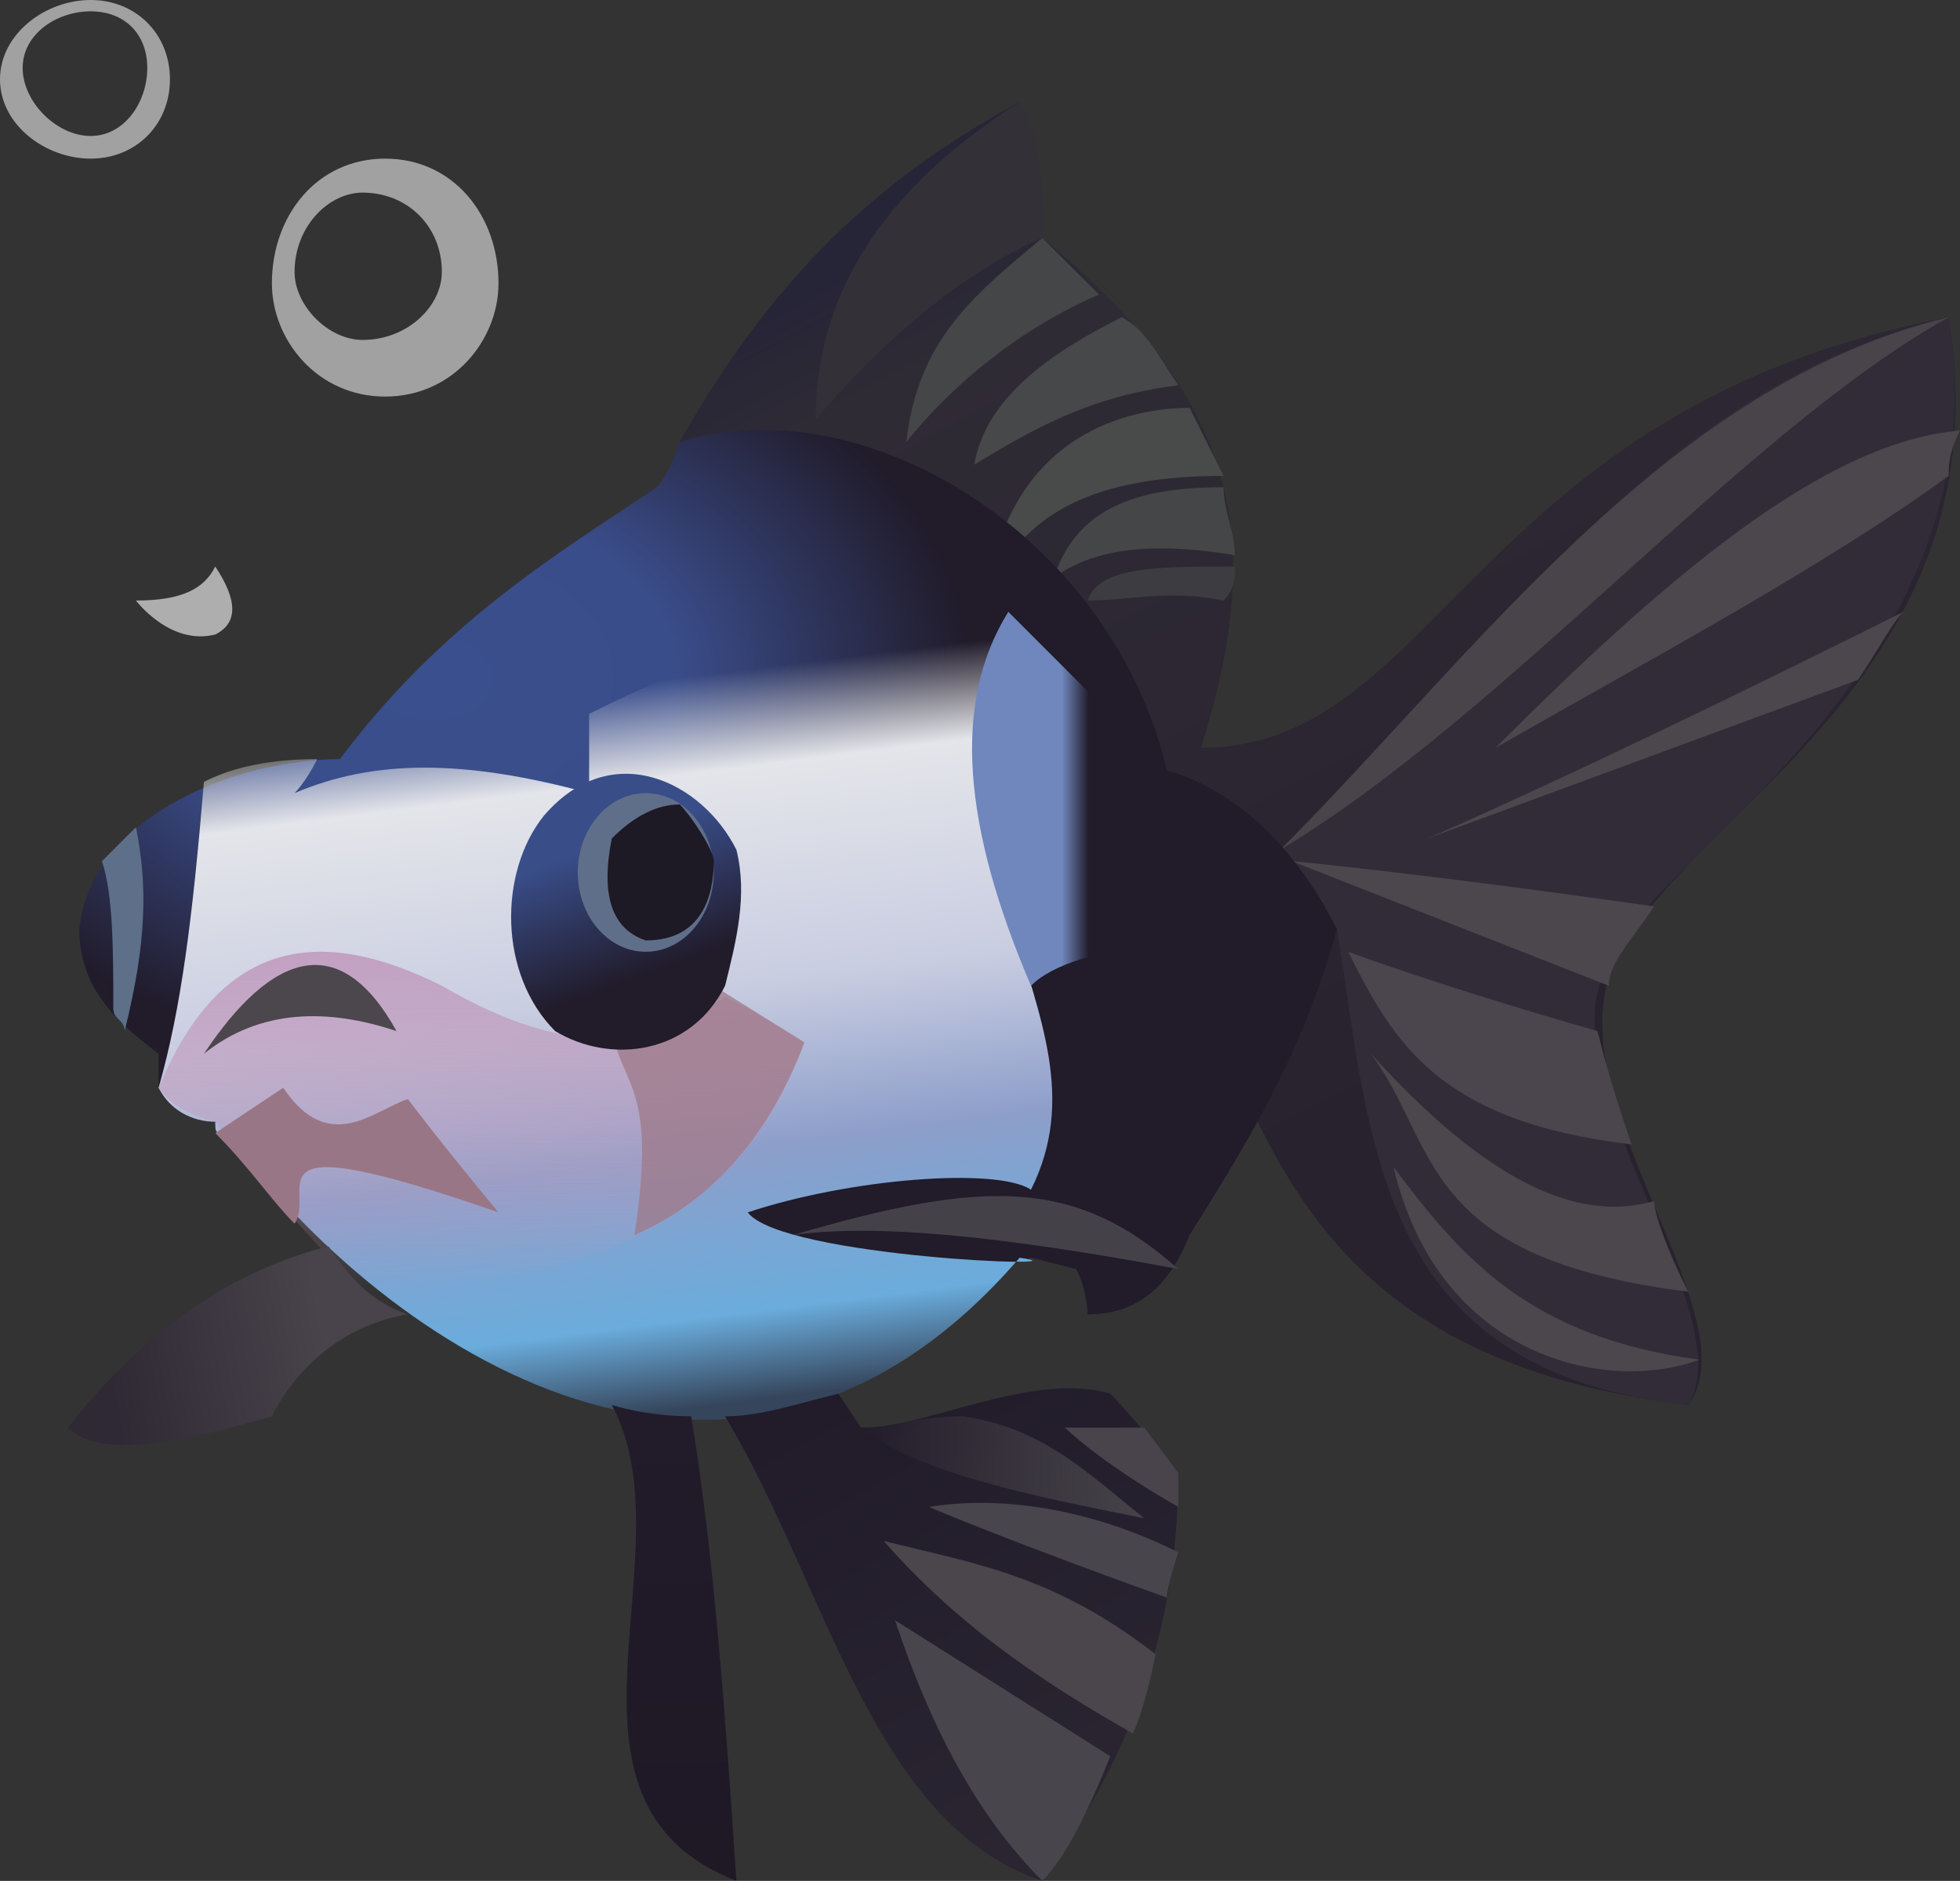 <?xml version="1.0" encoding="UTF-8" standalone="no"?>
<svg
   width="173"
   height="166"
   viewBox="0 0 173 166"
   version="1.1"
   id="svg107"
   sodipodi:docname="cb-layer-1407.svg"
   xmlns:inkscape="http://www.inkscape.org/namespaces/inkscape"
   xmlns:sodipodi="http://sodipodi.sourceforge.net/DTD/sodipodi-0.dtd"
   xmlns="http://www.w3.org/2000/svg"
   xmlns:svg="http://www.w3.org/2000/svg">
  <rect x="0" y="0" width="173" height="166" fill="#333333" stroke="none"/>
  <sodipodi:namedview
     id="namedview109"
     pagecolor="#ffffff"
     bordercolor="#666666"
     borderopacity="1.0"
     inkscape:pageshadow="2"
     inkscape:pageopacity="0.0"
     inkscape:pagecheckerboard="0" />
  <defs
     id="defs64">
    <linearGradient
       x1="71.639"
       y1="13.656"
       x2="111.469"
       y2="92.178"
       id="id-78442"
       gradientTransform="scale(0.99,1.011)"
       gradientUnits="userSpaceOnUse">
      <stop
         stop-color="#262437"
         offset="0%"
         id="stop2" />
      <stop
         stop-color="#2F2B35"
         offset="12%"
         id="stop4" />
      <stop
         stop-color="#28222F"
         offset="100%"
         id="stop6" />
    </linearGradient>
    <radialGradient
       cx="26.904"
       cy="60.561"
       r="40.029"
       id="id-78443"
       fx="26.904"
       fy="60.561"
       gradientTransform="scale(1.192,0.839)"
       gradientUnits="userSpaceOnUse">
      <stop
         stop-color="#3A4F8D"
         offset="0%"
         id="stop9" />
      <stop
         stop-color="#3A4D8B"
         offset="45%"
         id="stop11" />
      <stop
         stop-color="#211B2A"
         offset="100%"
         id="stop13" />
    </radialGradient>
    <linearGradient
       x1="43.557"
       y1="51.53"
       x2="52.091"
       y2="117.476"
       id="id-78444"
       gradientTransform="scale(1.017,0.984)"
       gradientUnits="userSpaceOnUse">
      <stop
         stop-color="#EEEEEE"
         offset="2%"
         stop-opacity="0"
         id="stop16" />
      <stop
         stop-color="#E4E5EA"
         offset="15%"
         id="stop18" />
      <stop
         stop-color="#C9CDE1"
         offset="44%"
         id="stop20" />
      <stop
         stop-color="#8D9ECA"
         offset="66%"
         id="stop22" />
      <stop
         stop-color="#6AACDC"
         offset="88%"
         id="stop24" />
      <stop
         stop-color="#35455B"
         offset="100%"
         id="stop26" />
    </linearGradient>
    <linearGradient
       x1="124.823"
       y1="47.737"
       x2="121.487"
       y2="47.737"
       id="id-78445"
       gradientTransform="scale(0.722,1.385)"
       gradientUnits="userSpaceOnUse">
      <stop
         stop-color="#7188BE"
         offset="0%"
         stop-opacity="0"
         id="stop29" />
      <stop
         stop-color="#6F87BD"
         offset="100%"
         id="stop31" />
    </linearGradient>
    <linearGradient
       x1="26.48"
       y1="103.38"
       x2="26.48"
       y2="144.733"
       id="id-78446"
       gradientTransform="scale(1.378,0.725)"
       gradientUnits="userSpaceOnUse">
      <stop
         stop-color="#C2A0C1"
         offset="0%"
         id="stop34" />
      <stop
         stop-color="#BD9CBB"
         offset="100%"
         stop-opacity="0"
         id="stop36" />
    </linearGradient>
    <linearGradient
       x1="2.523"
       y1="145.199"
       x2="17.429"
       y2="143.594"
       id="id-78447"
       gradientTransform="scale(1.308,0.764)"
       gradientUnits="userSpaceOnUse">
      <stop
         stop-color="#2E2934"
         offset="0%"
         id="stop39" />
      <stop
         stop-color="#49444B"
         offset="100%"
         id="stop41" />
    </linearGradient>
    <linearGradient
       x1="104.54"
       y1="58.853"
       x2="104.54"
       y2="80.347"
       id="id-78448"
       gradientTransform="scale(0.512,1.954)"
       gradientUnits="userSpaceOnUse">
      <stop
         stop-color="#211B2A"
         offset="0%"
         id="stop44" />
      <stop
         stop-color="#1F1926"
         offset="100%"
         id="stop46" />
    </linearGradient>
    <linearGradient
       x1="67.971"
       y1="110.151"
       x2="87.153"
       y2="148.098"
       id="id-78449"
       gradientTransform="scale(0.959,1.042)"
       gradientUnits="userSpaceOnUse">
      <stop
         stop-color="#211B2A"
         offset="0%"
         id="stop49" />
      <stop
         stop-color="#2A2531"
         offset="100%"
         id="stop51" />
    </linearGradient>
    <linearGradient
       x1="57"
       y1="200.833"
       x2="42"
       y2="200.833"
       id="id-78450"
       gradientTransform="scale(1.667,0.6)"
       gradientUnits="userSpaceOnUse">
      <stop
         stop-color="#464248"
         offset="0%"
         id="stop54" />
      <stop
         stop-color="#4A464C"
         offset="100%"
         stop-opacity="0"
         id="stop56" />
    </linearGradient>
    <linearGradient
       x1="53.953"
       y1="71.035"
       x2="50.618"
       y2="60.141"
       id="id-78451"
       gradientTransform="scale(0.913,1.095)"
       gradientUnits="userSpaceOnUse">
      <stop
         stop-color="#211B2A"
         offset="0%"
         id="stop59" />
      <stop
         stop-color="#394D89"
         offset="100%"
         id="stop61" />
    </linearGradient>
  </defs>
  <g
     transform="translate(0,-1)"
     id="id-78452">
    <g
       transform="translate(6,10)"
       id="id-78453">
      <path
         d="m 105,90 c 5,10 13,22 38,25 6,-8 -13,-28 -6,-40 7,-13 34,-25 29,-56 -42,8 -45,38 -66,38 C 106,38 103,26 86,12 86,8 86,4 84,0 73,6 63,14 54,30 l 42,32 c 6,19 9,28 9,28 z"
         fill="url(#id-78442)"
         id="id-78454"
         style="fill:url(#id-78442)" />
      <path
         d="m 99,27 c -5,0 -16,2 -18,17 3,-8 10,-11 21,-11 -1,-2 -2,-4 -3,-6 z"
         fill="#494b4b"
         id="id-78455" />
      <path
         d="m 166,19 c -26,6 -41,30 -59,47 l 5,7 c 3,18 3,39 31,42 5,-8 -13,-29 -7,-39 3,-9 35,-26 30,-57 z"
         fill="#312c37"
         id="id-78456" />
      <path
         d="M 166,19 C 148,29 127,54 107,66 124,49 141,25 166,19 Z"
         fill="#48444a"
         id="id-78457" />
      <path
         d="m 167,29 c -12,1 -26,13 -41,28 14,-8 29,-16 40,-24 0,-1 0,-2 1,-4 z"
         fill="#4b474d"
         id="id-78458" />
      <path
         d="m 162,45 c -28,14 -42,20 -42,20 l 38,-14 c 2,-3 3,-5 4,-6 z"
         fill="#4b474d"
         id="id-78459" />
      <path
         d="m 140,71 c -21,-3 -32,-4 -32,-4 l 28,11 c 0,-2 2,-4 4,-7 z"
         fill="#4b474d"
         id="id-78460" />
      <path
         d="m 135,82 c -14,-4 -22,-7 -22,-7 4,8 8,15 25,17 -1,-3 -2,-6 -3,-10 z"
         fill="#4b464d"
         id="id-78461" />
      <path
         d="m 140,97 c -7,2 -15,-2 -25,-13 6,8 4,18 28,21 -2,-4 -3,-7 -3,-8 z"
         fill="#4b474d"
         id="id-78462" />
      <path
         d="m 144,111 c -15,-2 -21,-9 -27,-17 4,17 19,20 27,17 z"
         fill="#4b474d"
         id="id-78463" />
      <path
         d="M 86,12 C 79,15 72,21 66,28 66,16 73,7 84,0 c 2,3 2,8 2,12 z"
         fill="#333038"
         id="id-78464" />
      <path
         d="M 86,12 C 80,17 75,21 74,30 78,25 84,20 91,17 89,15 87,13 86,12 Z"
         fill="#454648"
         id="id-78465" />
      <path
         d="m 93,19 c -6,3 -12,7 -13,13 5,-3 10,-6 18,-7 -2,-3 -3,-5 -5,-6 z"
         fill="#47484a"
         id="id-78466" />
      <path
         d="m 102,34 c -8,0 -13,2 -15,8 4,-3 10,-3 16,-2 0,-2 -1,-4 -1,-6 z"
         fill="#454648"
         id="id-78467" />
      <path
         d="m 103,41 c -7,0 -12,0 -13,3 4,0 7,-1 12,0 1,-1 1,-2 1,-3 z"
         fill="#3d3c41"
         id="id-78468" />
      <path
         d="m 90,107 c 4,0 7,-2 9,-7 5,-8 10,-16 13,-27 C 109,67 104,61 97,59 92,38 70,25 54,30 c -1,3 -2,4 -2,4 -9,6 -19,12 -28,24 -9,0 -22,5 -23,15 0,5 3,8 7,11 0,2 0,3 0,3 45,13 71,18 77,15 l 4,1 c 1,2 1,4 1,4 z"
         fill="url(#id-78443)"
         id="id-78469"
         style="fill:url(#id-78443)" />
      <path
         d="m 8,87 c 2,-7 3,-15 4,-27 2,-1 5,-2 10,-2 -1,2 -2,3 -2,3 7,-3 15,-3 26,0 0,-5 0,-7 0,-7 10,-5 23,-10 40,-14 -14,27 7,40 -1,56 -3,-2 -16,-1 -25,2 3,4 31,5 24,4 -25,29 -56,8 -70,-11 -1,0 -1,0 -1,-1 -2,0 -4,-1 -5,-3 z"
         fill="url(#id-78444)"
         id="id-78470"
         style="fill:url(#id-78444)" />
      <path
         d="M 85,78 C 87,76 91,75 97,74 94,60 92,54 92,54 l -9,-9 c -5,8 -4,19 2,33 z"
         fill="url(#id-78445)"
         id="id-78471"
         style="fill:url(#id-78445)" />
      <path
         d="m 5,82 c 2,-8 2,-13 1,-18 -1,1 -1,1 -3,3 1,3 1,8 1,13 0,1 1,1 1,2 z"
         fill="#5d6f89"
         id="id-78472" />
      <path
         d="m 8,87 c 5,-12 13,-15 25,-9 12,7 19,5 25,1 4,2 7,4 7,4 -7,19 -23,21 -39,22 C 20,99 16,94 13,90 9,89 8,87 8,87 Z"
         fill="url(#id-78446)"
         id="id-78473"
         style="fill:url(#id-78446)" />
      <path
         d="m 20,99 c 2,-3 -5,-9 18,-1 -5,-6 -8,-10 -8,-10 -3,1 -7,5 -11,-1 l -6,4 c 3,3 5,6 7,8 z"
         fill="#997685"
         id="id-78474" />
      <path
         d="M 12,84 C 18,75 24,73 29,82 23,80 17,80 12,84 Z"
         fill="#4b474d"
         id="id-78475" />
      <path
         d="m 48,82 c 1,5 4,5 2,18 7,-3 12,-9 15,-17 l -8,-5 c -1,3 -4,4 -9,4 z"
         fill="#9d7888"
         fill-opacity="0.736"
         id="id-78476" />
      <path
         d="m 30,107 c -6,1 -10,5 -12,9 -7,2 -15,4 -18,1 7,-9 15,-14 23,-16 2,3 4,5 7,6 z"
         fill="url(#id-78447)"
         id="id-78477"
         style="fill:url(#id-78447)" />
      <path
         d="m 64,100 c 17,-5 25,-5 34,3 -16,-3 -27,-4 -34,-3 z"
         fill="#454149"
         id="id-78478" />
      <path
         d="m 48,115 c 7,13 -7,35 11,42 -1,-15 -2,-29 -4,-41 -4,0 -7,-1 -7,-1 z"
         fill="url(#id-78448)"
         id="id-78479"
         style="fill:url(#id-78448)" />
      <path
         d="m 58,116 c 9,15 13,36 28,41 7,-10 12,-21 12,-36 -4,-5 -6,-7 -6,-7 -7,-2 -16,3 -22,3 l -2,-3 c -4,1 -7,2 -10,2 z"
         fill="url(#id-78449)"
         id="id-78480"
         style="fill:url(#id-78449)" />
      <path
         d="M 86,157 C 80,151 76,143 73,134 l 19,12 c -2,5 -4,9 -6,11 z"
         fill="#49454c"
         id="id-78481" />
      <path
         d="m 94,144 c -7,-4 -15,-9 -22,-17 8,2 15,3 24,10 -1,5 -2,7 -2,7 z"
         fill="#4a464c"
         id="id-78482" />
      <path
         d="m 97,132 c -14,-5 -21,-8 -21,-8 6,-1 14,0 22,4 -1,3 -1,4 -1,4 z"
         fill="#49454c"
         id="id-78483" />
      <path
         d="m 70,117 c 5,4 15,6 25,8 -5,-4 -9,-8 -16,-9 -4,0 -7,1 -9,1 z"
         fill="url(#id-78450)"
         id="id-78484"
         style="fill:url(#id-78450)" />
      <path
         d="m 98,124 c -7,-4 -10,-7 -10,-7 h 7 l 3,4 c 0,2 0,3 0,3 z"
         fill="#49444b"
         id="id-78485" />
      <path
         d="M 59,66 C 56,60 48,56 42,63 c -4,5 -4,14 1,19 5,3 12,2 15,-4 1,-4 2,-8 1,-12 z"
         fill="url(#id-78451)"
         id="id-78486"
         style="fill:url(#id-78451)" />
      <ellipse
         cx="51"
         cy="68"
         fill="#5f6f8a"
         id="id-78487"
         rx="6"
         ry="7" />
      <path
         d="m 57,67 c 0,-1 -2,-4 -3,-5 -2,0 -4,1 -6,3 -1,5 0,8 3,9 5,0 6,-4 6,-7 z"
         fill="#1d1925"
         id="id-78488" />
    </g>
    <path
       d="m 8,1 c 4,0 7,3 7,7 0,4 -3,7 -7,7 C 4,15 0,12 0,8 0,4 4,1 8,1 Z M 8,2 C 5,2 2,4 2,7 c 0,3 3,6 6,6 3,0 5,-3 5,-6 C 13,4 11,2 8,2 Z"
       fill="#ffffff"
       fill-opacity="0.541"
       id="id-78489" />
    <path
       d="m 12,54 c 4,0 6,-1 7,-3 2,3 2,5 0,6 -4,1 -7,-3 -7,-3 z"
       fill="#ffffff"
       fill-opacity="0.604"
       id="id-78490" />
    <path
       d="m 34,15 c 6,0 10,5 10,11 0,5 -4,10 -10,10 -6,0 -10,-5 -10,-10 0,-6 4,-11 10,-11 z m -2,3 c -3,0 -6,3 -6,7 0,3 3,6 6,6 4,0 7,-3 7,-6 0,-4 -3,-7 -7,-7 z"
       fill="#ffffff"
       fill-opacity="0.541"
       id="path104" />
  </g>
</svg>
